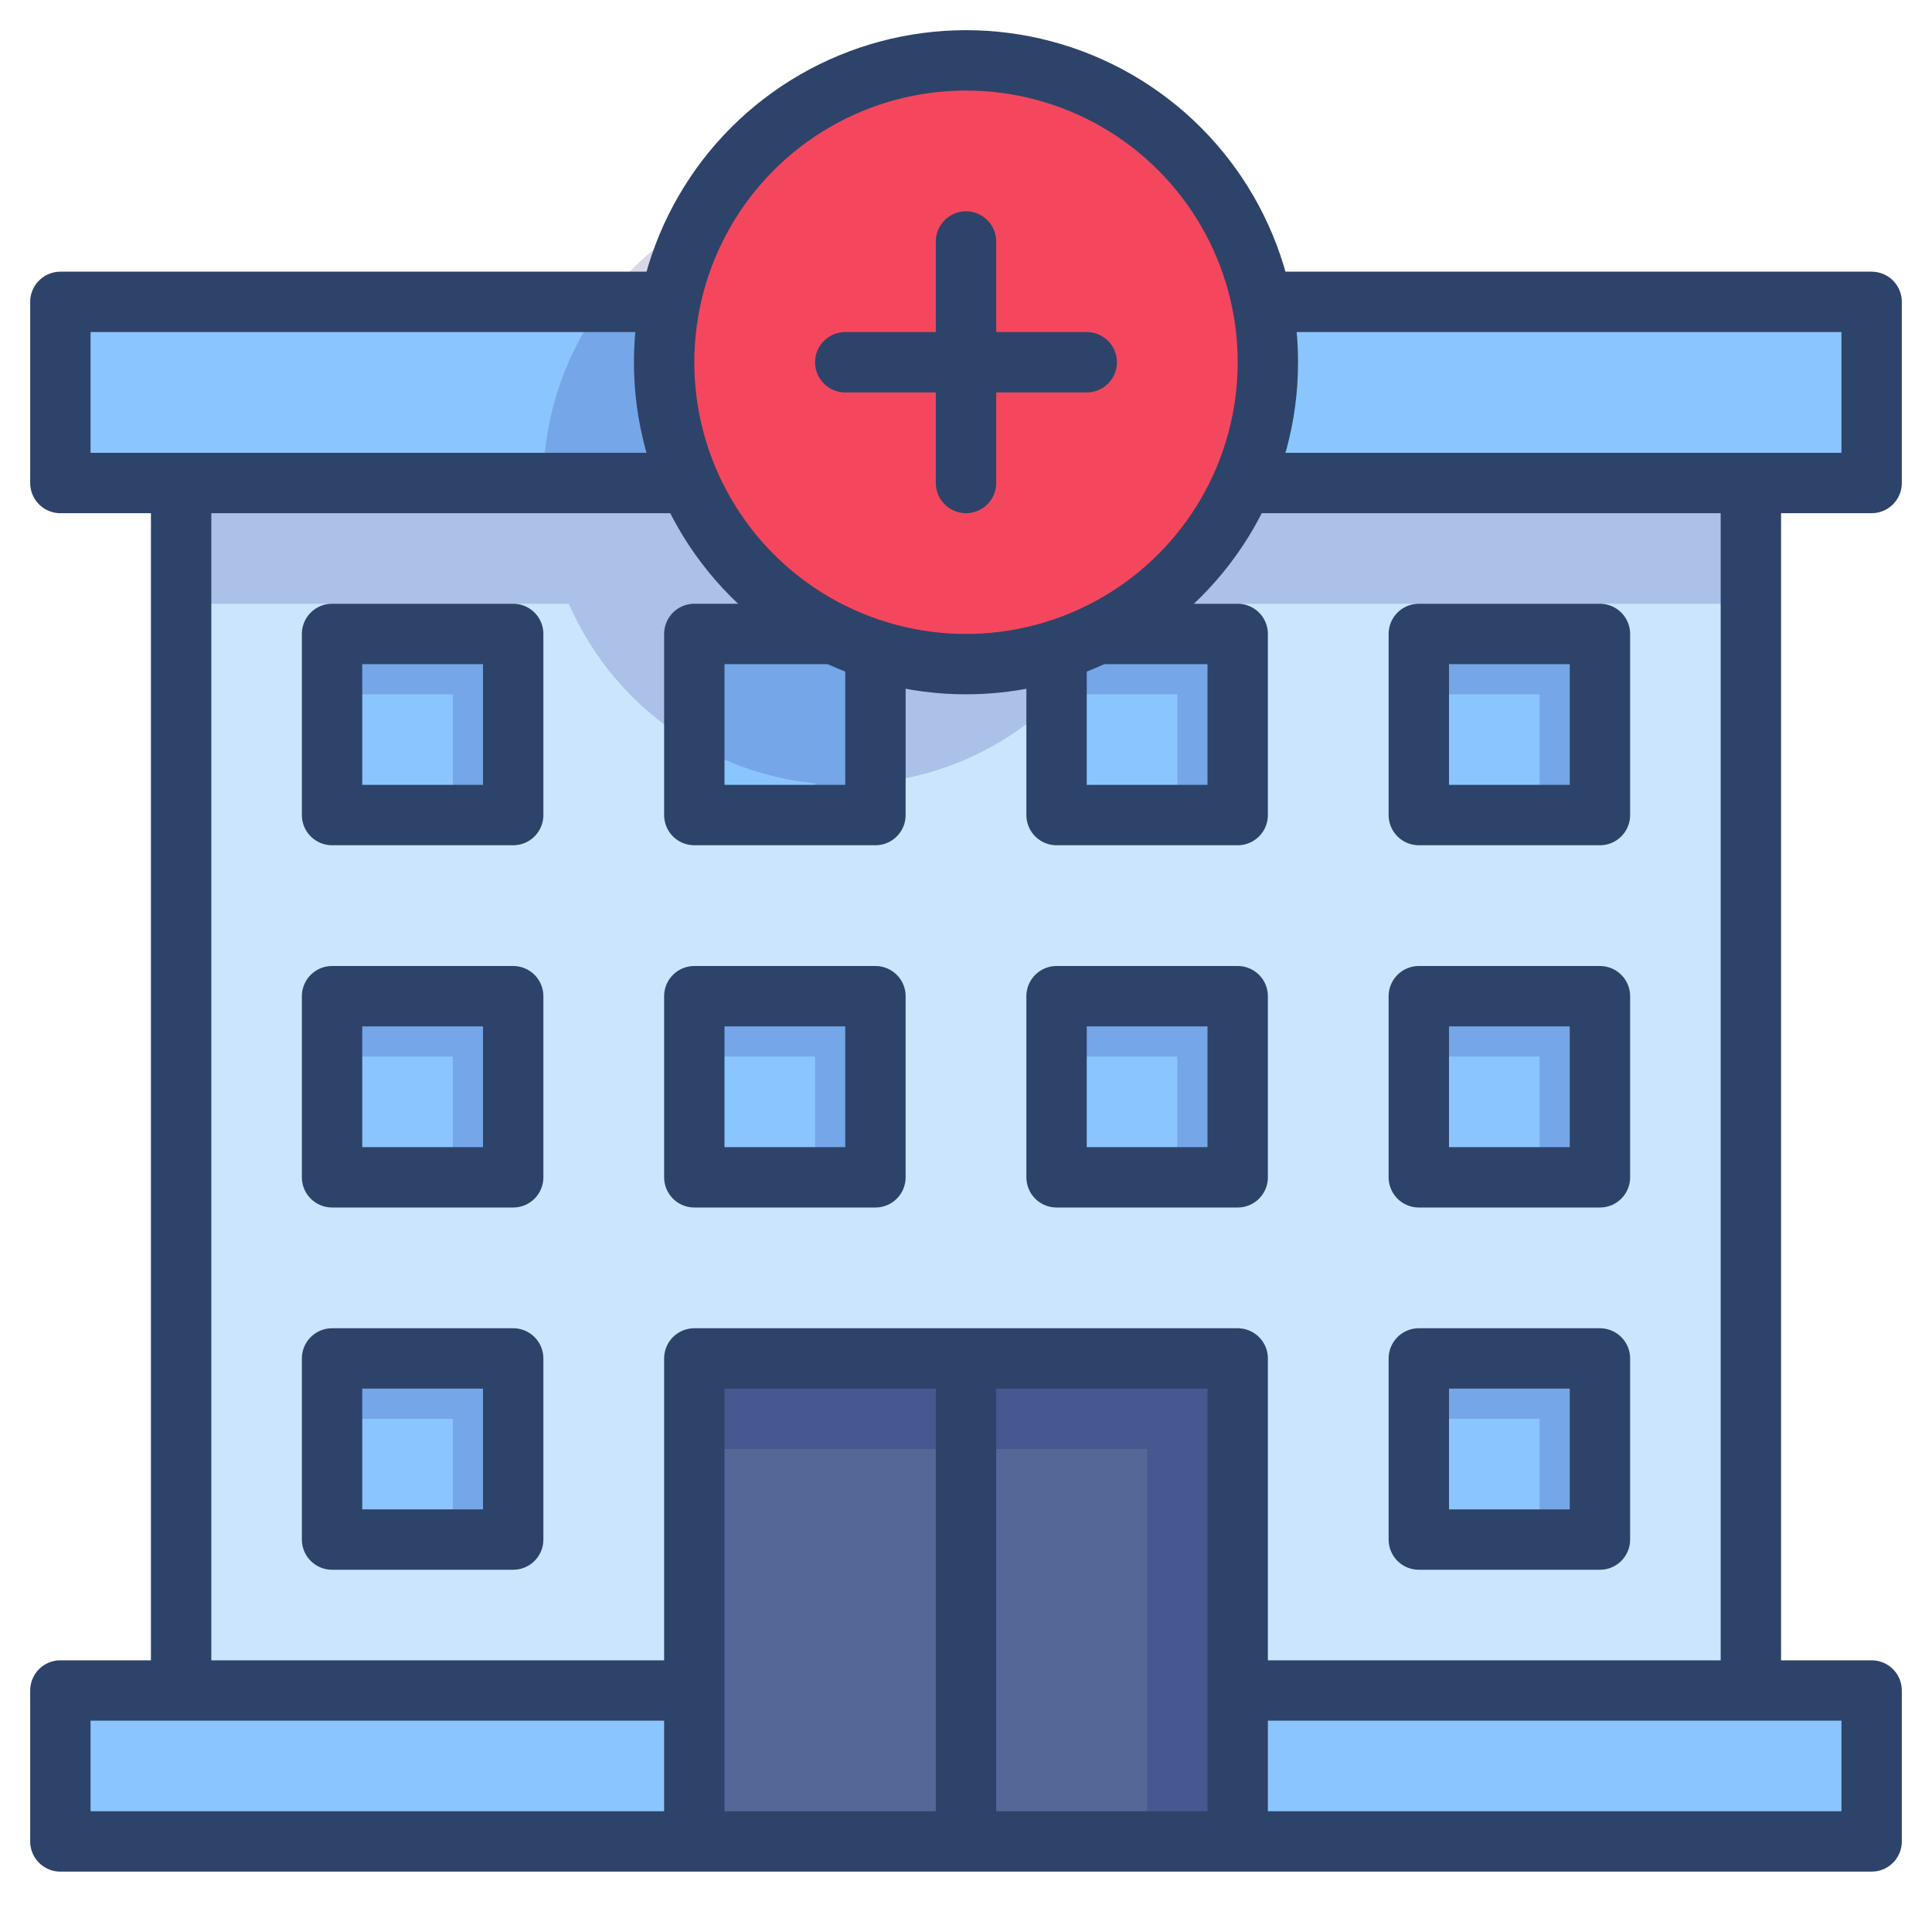 <svg xmlns="http://www.w3.org/2000/svg" viewBox="0 0 64 64" aria-labelledby="title" aria-describedby="desc"><path data-name="layer4" fill="#cbe5ff" d="M58 56V16H6v40h17V45h18v11h17z"/><path data-name="layer2" fill="#8bc5ff" d="M22.756 16H2v-6h20.063l.693 6zm18.488 0H62v-6H41.937l-.693 6z"/><path data-name="layer3" fill="#536897" d="M23 45h18v16H23z"/><path data-name="opacity" fill="#000064" opacity=".16" d="M23 45v3h15v13h3V45H23z"/><path data-name="layer2" fill="#8bc5ff" d="M11 21h6v6h-6zm36 0h6v6h-6zM11 33h6v6h-6zm0 12h6v6h-6zm36 0h6v6h-6zM23 33h6v6h-6zm12 0h6v6h-6zm12 0h6v6h-6zM29 21.542V27h-6v-6h4.636m8.728 0H41v6h-6v-5.458"/><path data-name="opacity" fill="#000064" opacity=".16" d="M11 23h4v4h2v-6h-6v2zm36-2v2h4v4h2v-6h-6zM11 35h4v4h2v-6h-6v2zm0 12h4v4h2v-6h-6v2zm36 0h4v4h2v-6h-6v2zM23 35h4v4h2v-6h-6v2zm12 0h4v4h2v-6h-6v2zm12 0h4v4h2v-6h-6v2z"/><path data-name="opacity" d="M58 16H22.85a9.931 9.931 0 0 1 .367-8.783A10 10 0 0 0 18 16H6v4h12.843A10 10 0 0 0 27 25.95V27h2v-1.069A9.953 9.953 0 0 0 35.129 23H39v4h2v-6h-4.355c.043-.074.1-.141.138-.217-.226.124-.466.223-.7.33l-.8.319a9.857 9.857 0 0 1-6.309.1l-1.18-.469A10 10 0 0 1 26.056 20H58z" fill="#000064" opacity=".16"/><path data-name="layer2" fill="#8bc5ff" d="M2 56h21v5H2zm39 0h21v5H41z"/><circle data-name="layer1" cx="32" cy="12" r="10" fill="#f4475d"/><path data-name="stroke" fill="none" stroke="#2e4369" stroke-linecap="round" stroke-miterlimit="10" stroke-width="2" d="M6 56V16m52 0v40M23 45h18v16H23zm0 16H2v-5h21m18 0h21v5H41m-9-16v16m-9.244-45H2v-6h20.063m19.874 0H62v6H41.244M11 21h6v6h-6zm36 0h6v6h-6zM11 33h6v6h-6zm0 12h6v6h-6zm36 0h6v6h-6zM23 33h6v6h-6zm12 0h6v6h-6zm12 0h6v6h-6zM29 21.542V27h-6v-6h4.636m8.728 0H41v6h-6v-5.458" stroke-linejoin="round"/><circle data-name="stroke" cx="32" cy="12" r="10" fill="none" stroke="#2e4369" stroke-linecap="round" stroke-miterlimit="10" stroke-width="2" stroke-linejoin="round"/><path data-name="stroke" fill="none" stroke="#2e4369" stroke-linecap="round" stroke-miterlimit="10" stroke-width="2" d="M32 8v8m-4-4h8" stroke-linejoin="round"/></svg>